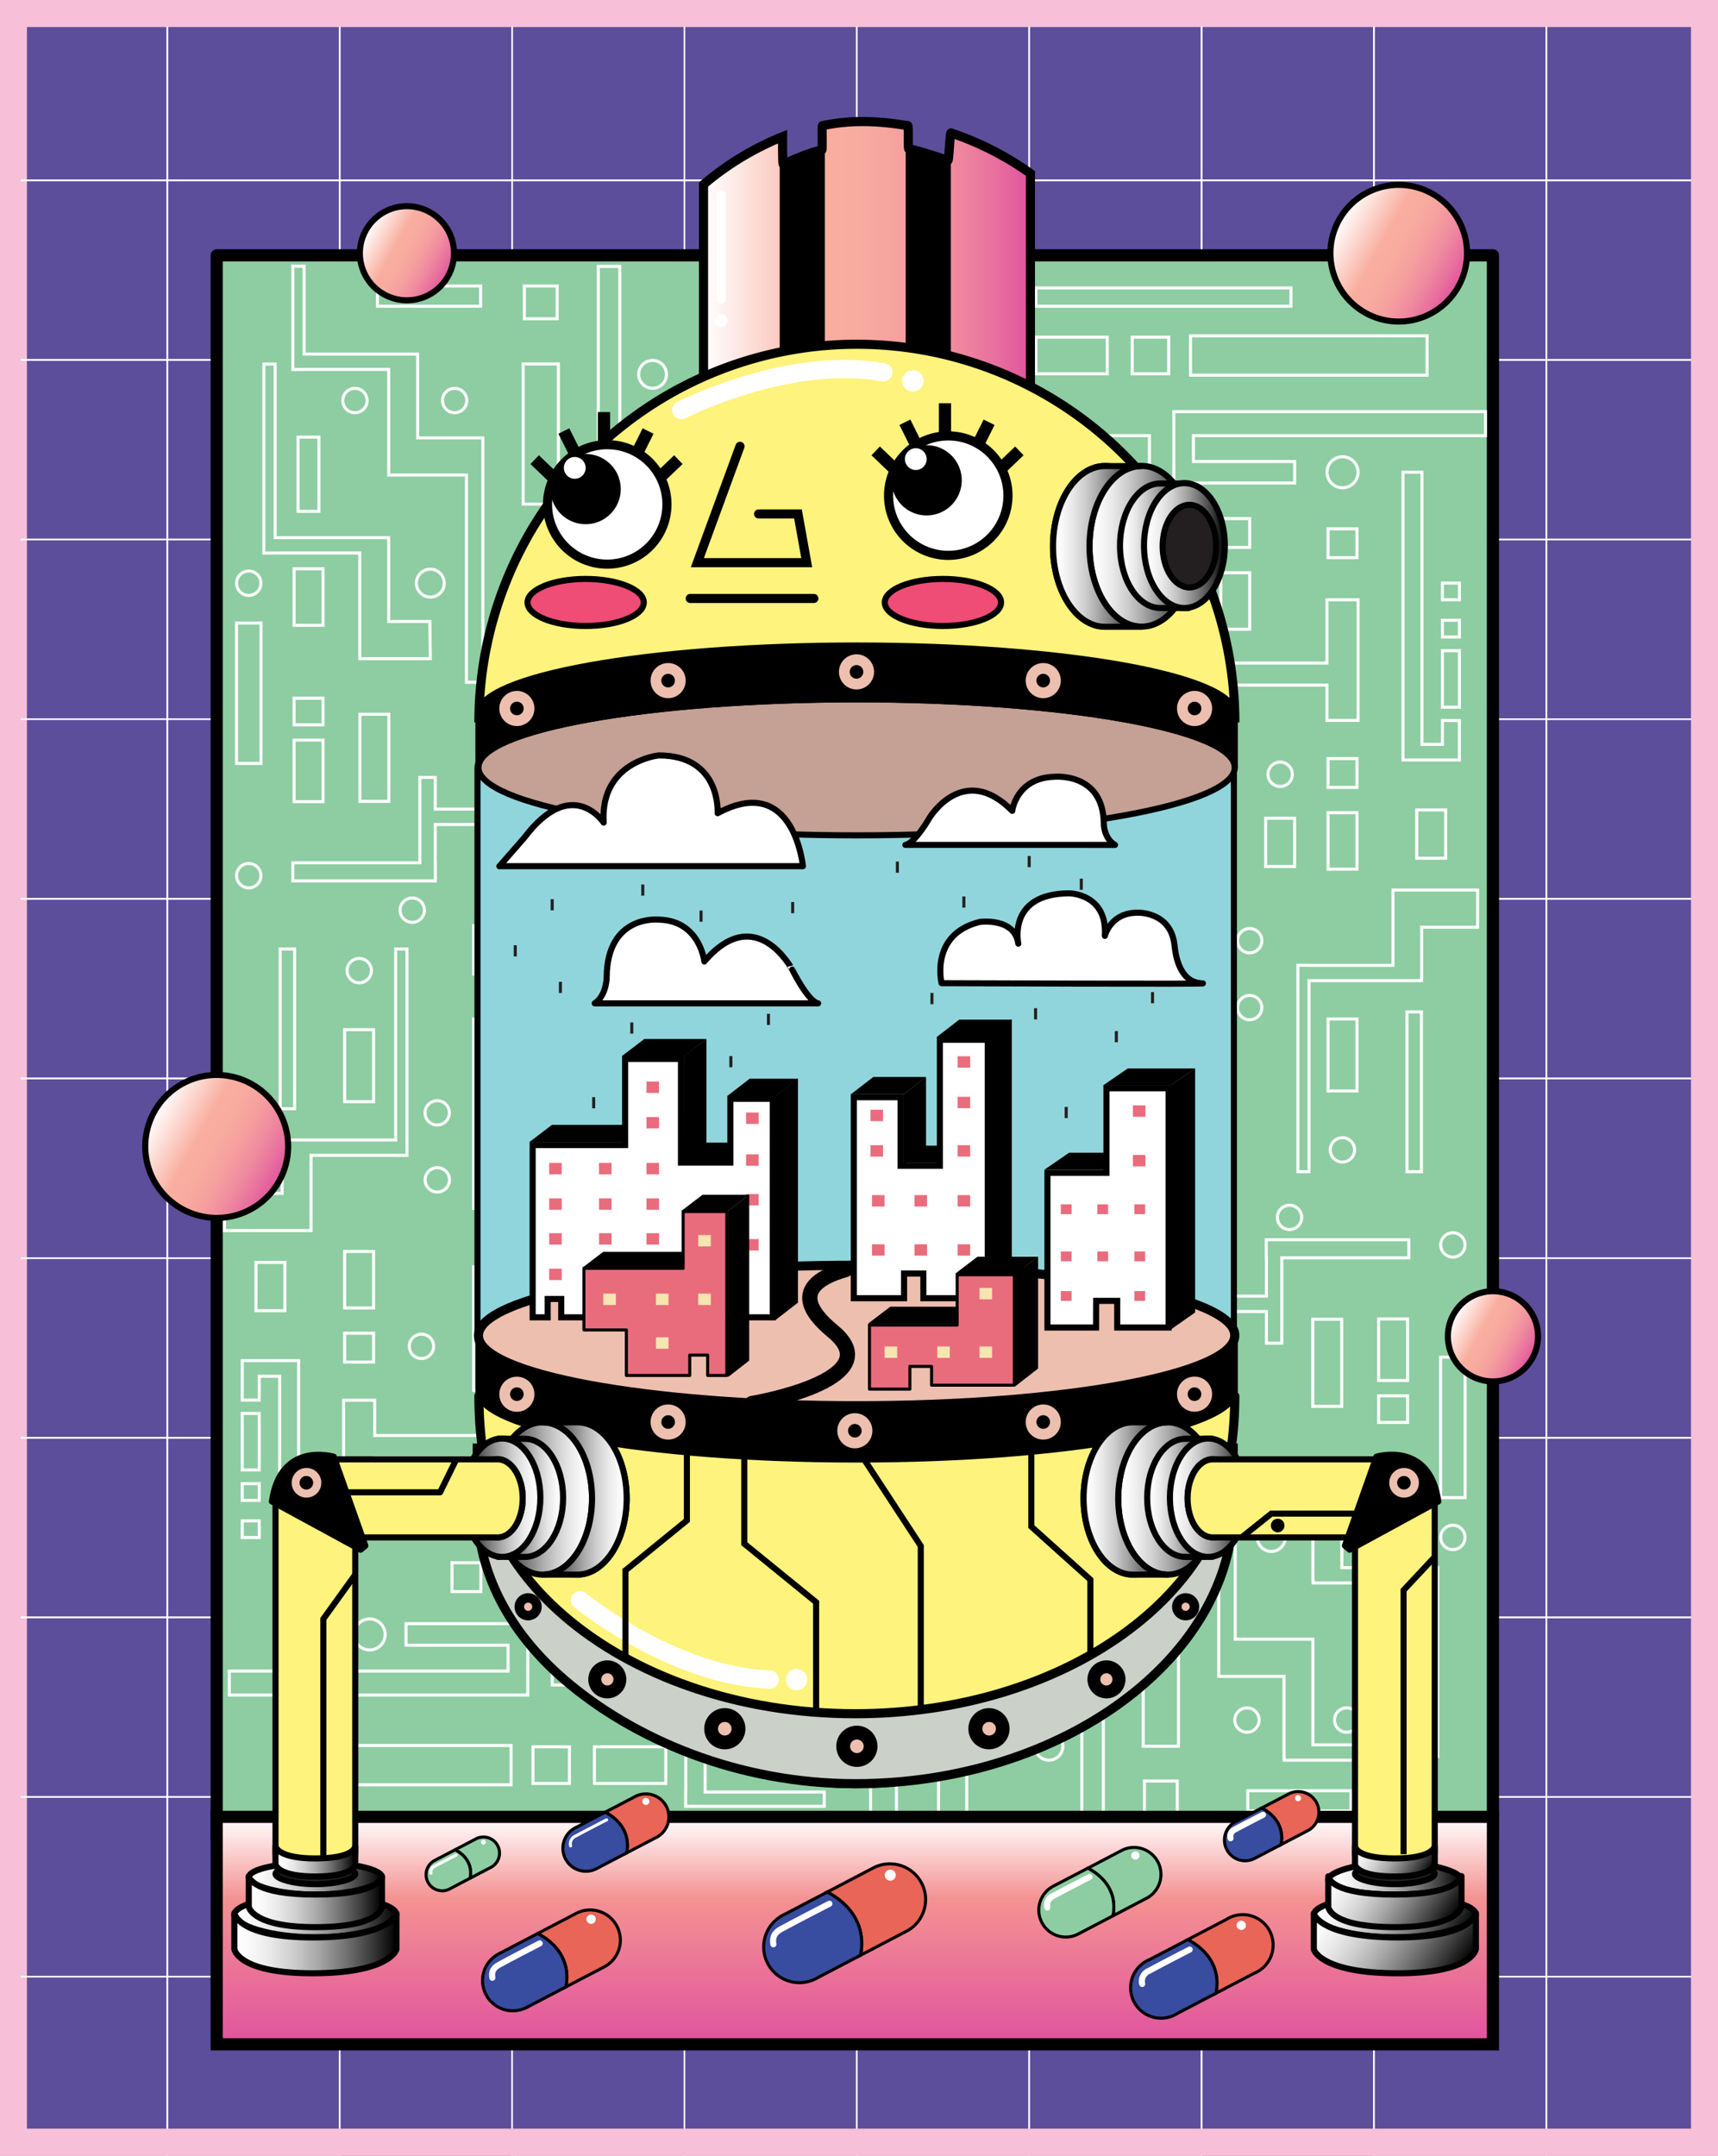 <svg id="Capa_1" data-name="Capa 1" xmlns="http://www.w3.org/2000/svg" xmlns:xlink="http://www.w3.org/1999/xlink" width="199.28mm" height="249.94mm" viewBox="0 0 564.88 708.48">
  <rect x="0" y="0" width="564.88" height="708.48" fill="#333333" stroke="none"/>
  <defs>
    <style>
      .cls-1 {
        fill: #5d4e9b;
      }

      .cls-2 {
        fill: #f7bfd8;
      }

      .cls-16, .cls-3, .cls-5, .cls-52, .cls-56, .cls-62, .cls-65, .cls-67, .cls-68, .cls-69 {
        fill: none;
      }

      .cls-3, .cls-5, .cls-65, .cls-67, .cls-68, .cls-69 {
        stroke: #fff;
      }

      .cls-11, .cls-12, .cls-14, .cls-15, .cls-16, .cls-23, .cls-24, .cls-25, .cls-3, .cls-5, .cls-50, .cls-52, .cls-55, .cls-56, .cls-57, .cls-58, .cls-59, .cls-6, .cls-60, .cls-63, .cls-64, .cls-65, .cls-67, .cls-68, .cls-69, .cls-7, .cls-8 {
        stroke-miterlimit: 10;
      }

      .cls-3 {
        stroke-width: 0.5px;
      }

      .cls-4, .cls-66 {
        fill: #8dcda1;
      }

      .cls-10, .cls-11, .cls-12, .cls-14, .cls-15, .cls-16, .cls-17, .cls-18, .cls-19, .cls-20, .cls-21, .cls-22, .cls-23, .cls-24, .cls-25, .cls-26, .cls-27, .cls-28, .cls-29, .cls-30, .cls-31, .cls-32, .cls-33, .cls-34, .cls-35, .cls-36, .cls-37, .cls-38, .cls-39, .cls-4, .cls-40, .cls-41, .cls-42, .cls-43, .cls-44, .cls-45, .cls-46, .cls-47, .cls-48, .cls-49, .cls-50, .cls-53, .cls-55, .cls-56, .cls-57, .cls-58, .cls-59, .cls-6, .cls-60, .cls-62, .cls-63, .cls-64, .cls-66, .cls-7, .cls-8, .cls-9 {
        stroke: #000;
      }

      .cls-10, .cls-17, .cls-18, .cls-19, .cls-20, .cls-21, .cls-22, .cls-26, .cls-27, .cls-28, .cls-29, .cls-30, .cls-31, .cls-32, .cls-33, .cls-34, .cls-35, .cls-36, .cls-37, .cls-38, .cls-39, .cls-4, .cls-40, .cls-41, .cls-42, .cls-43, .cls-44, .cls-45, .cls-46, .cls-47, .cls-48, .cls-49, .cls-53, .cls-62, .cls-66, .cls-9 {
        stroke-linejoin: round;
      }

      .cls-14, .cls-4, .cls-6 {
        stroke-width: 4px;
      }

      .cls-6 {
        fill: url(#linear-gradient);
      }

      .cls-7 {
        fill: #91d5dc;
      }

      .cls-15, .cls-17, .cls-18, .cls-19, .cls-20, .cls-21, .cls-22, .cls-23, .cls-24, .cls-26, .cls-27, .cls-28, .cls-29, .cls-30, .cls-31, .cls-32, .cls-33, .cls-34, .cls-35, .cls-36, .cls-37, .cls-38, .cls-39, .cls-40, .cls-41, .cls-42, .cls-43, .cls-44, .cls-45, .cls-46, .cls-47, .cls-48, .cls-49, .cls-50, .cls-56, .cls-57, .cls-58, .cls-59, .cls-60, .cls-62, .cls-65, .cls-7 {
        stroke-width: 2px;
      }

      .cls-10, .cls-11, .cls-12, .cls-16, .cls-25, .cls-69, .cls-8, .cls-9 {
        stroke-width: 3px;
      }

      .cls-8 {
        fill: url(#linear-gradient-2);
      }

      .cls-10, .cls-36, .cls-9 {
        fill: #fef37c;
      }

      .cls-10, .cls-11, .cls-15, .cls-16, .cls-55, .cls-65, .cls-67, .cls-68, .cls-69 {
        stroke-linecap: round;
      }

      .cls-11 {
        fill: #cbd0c8;
      }

      .cls-12, .cls-13, .cls-14, .cls-26, .cls-50 {
        fill: #fff;
      }

      .cls-15 {
        fill: #ef4c76;
      }

      .cls-17 {
        fill: url(#linear-gradient-3);
      }

      .cls-18 {
        fill: url(#linear-gradient-4);
      }

      .cls-19 {
        fill: url(#linear-gradient-5);
      }

      .cls-20 {
        fill: url(#linear-gradient-6);
      }

      .cls-21 {
        fill: url(#linear-gradient-7);
      }

      .cls-22 {
        fill: #231f20;
      }

      .cls-23 {
        fill: #c5a094;
      }

      .cls-25, .cls-55, .cls-61 {
        fill: #edbfaf;
      }

      .cls-27 {
        fill: url(#linear-gradient-8);
      }

      .cls-28 {
        fill: url(#linear-gradient-9);
      }

      .cls-29 {
        fill: url(#linear-gradient-10);
      }

      .cls-30 {
        fill: url(#linear-gradient-11);
      }

      .cls-31 {
        fill: url(#linear-gradient-12);
      }

      .cls-32 {
        fill: url(#linear-gradient-13);
      }

      .cls-33 {
        fill: url(#linear-gradient-14);
      }

      .cls-34 {
        fill: url(#linear-gradient-15);
      }

      .cls-35 {
        fill: url(#linear-gradient-16);
      }

      .cls-38 {
        fill: url(#linear-gradient-17);
      }

      .cls-39 {
        fill: url(#linear-gradient-18);
      }

      .cls-40 {
        fill: url(#linear-gradient-19);
      }

      .cls-41 {
        fill: url(#linear-gradient-20);
      }

      .cls-42 {
        fill: url(#linear-gradient-21);
      }

      .cls-43 {
        fill: url(#linear-gradient-22);
      }

      .cls-44 {
        fill: url(#linear-gradient-23);
      }

      .cls-45 {
        fill: url(#linear-gradient-24);
      }

      .cls-46 {
        fill: url(#linear-gradient-25);
      }

      .cls-47 {
        fill: url(#linear-gradient-26);
      }

      .cls-48 {
        fill: url(#linear-gradient-27);
      }

      .cls-49 {
        fill: url(#linear-gradient-28);
      }

      .cls-51, .cls-53 {
        fill: #e96c7d;
      }

      .cls-52 {
        stroke: #231f20;
      }

      .cls-54 {
        fill: #f6e5b0;
      }

      .cls-55 {
        stroke-width: 5px;
      }

      .cls-57 {
        fill: url(#linear-gradient-29);
      }

      .cls-58 {
        fill: url(#linear-gradient-30);
      }

      .cls-59 {
        fill: url(#linear-gradient-31);
      }

      .cls-60 {
        fill: url(#linear-gradient-32);
      }

      .cls-63 {
        fill: #e96557;
      }

      .cls-64 {
        fill: #384ca0;
      }

      .cls-68 {
        stroke-width: 6px;
      }
    </style>
    <linearGradient id="linear-gradient" x1="-3010.49" y1="897.93" x2="-3010.49" y2="823.18" gradientTransform="translate(-2729.43 1495.06) rotate(180)" gradientUnits="userSpaceOnUse">
      <stop offset="0" stop-color="#fff"/>
      <stop offset="0.36" stop-color="#f49292"/>
      <stop offset="1" stop-color="#e0539e"/>
    </linearGradient>
    <linearGradient id="linear-gradient-2" x1="231.32" y1="96.32" x2="338.8" y2="96.32" gradientUnits="userSpaceOnUse">
      <stop offset="0" stop-color="#fff"/>
      <stop offset="0.36" stop-color="#f9ae9f"/>
      <stop offset="0.5" stop-color="#f8aa9f"/>
      <stop offset="0.63" stop-color="#f59e9f"/>
      <stop offset="0.76" stop-color="#ef8b9f"/>
      <stop offset="0.89" stop-color="#e8709e"/>
      <stop offset="1" stop-color="#e0539e"/>
    </linearGradient>
    <linearGradient id="linear-gradient-3" x1="346.22" y1="179.54" x2="380.45" y2="179.54" gradientUnits="userSpaceOnUse">
      <stop offset="0" stop-color="#fff"/>
      <stop offset="0.1" stop-color="#f9f9f9"/>
      <stop offset="0.22" stop-color="#e9e9e9"/>
      <stop offset="0.36" stop-color="#cecece"/>
      <stop offset="0.51" stop-color="#a9a9a9"/>
      <stop offset="0.67" stop-color="#787878"/>
      <stop offset="0.84" stop-color="#3e3e3e"/>
      <stop offset="1"/>
    </linearGradient>
    <linearGradient id="linear-gradient-4" x1="358.23" y1="179.54" x2="392.46" y2="179.54" xlink:href="#linear-gradient-3"/>
    <linearGradient id="linear-gradient-5" x1="346.22" y1="179.54" x2="375.35" y2="179.54" xlink:href="#linear-gradient-3"/>
    <linearGradient id="linear-gradient-6" x1="368.26" y1="179.36" x2="390.82" y2="179.36" xlink:href="#linear-gradient-3"/>
    <linearGradient id="linear-gradient-7" x1="376.15" y1="179.31" x2="402.73" y2="179.31" xlink:href="#linear-gradient-3"/>
    <linearGradient id="linear-gradient-8" x1="77.05" y1="629.87" x2="130.35" y2="629.87" xlink:href="#linear-gradient-3"/>
    <linearGradient id="linear-gradient-9" x1="-3124.95" y1="492.46" x2="-3092.49" y2="492.46" gradientTransform="matrix(-1, 0, 0, 1, -2918.9, 0)" xlink:href="#linear-gradient-3"/>
    <linearGradient id="linear-gradient-10" x1="-3113.56" y1="492.46" x2="-3081.1" y2="492.46" gradientTransform="matrix(-1, 0, 0, 1, -2918.9, 0)" xlink:href="#linear-gradient-3"/>
    <linearGradient id="linear-gradient-11" x1="-3124.95" y1="492.46" x2="-3097.33" y2="492.46" gradientTransform="matrix(-1, 0, 0, 1, -2918.9, 0)" xlink:href="#linear-gradient-3"/>
    <linearGradient id="linear-gradient-12" x1="-3104.04" y1="492.28" x2="-3082.65" y2="492.28" gradientTransform="matrix(-1, 0, 0, 1, -2918.9, 0)" xlink:href="#linear-gradient-3"/>
    <linearGradient id="linear-gradient-13" x1="-3096.56" y1="492.23" x2="-3071.36" y2="492.23" gradientTransform="matrix(-1, 0, 0, 1, -2918.9, 0)" xlink:href="#linear-gradient-3"/>
    <linearGradient id="linear-gradient-14" x1="81.8" y1="617.42" x2="125.6" y2="617.42" xlink:href="#linear-gradient-3"/>
    <linearGradient id="linear-gradient-15" x1="81.8" y1="624.83" x2="125.6" y2="624.83" xlink:href="#linear-gradient-3"/>
    <linearGradient id="linear-gradient-16" x1="77.05" y1="638.63" x2="130.35" y2="638.63" xlink:href="#linear-gradient-3"/>
    <linearGradient id="linear-gradient-17" x1="90.58" y1="611.69" x2="116.81" y2="611.69" xlink:href="#linear-gradient-3"/>
    <linearGradient id="linear-gradient-18" x1="97.65" y1="487.07" x2="103.8" y2="487.07" xlink:href="#linear-gradient-3"/>
    <linearGradient id="linear-gradient-19" x1="-2987.3" y1="616.86" x2="-3024.42" y2="641.89" gradientTransform="matrix(-1, 0, 0, 1, -2547.25, 0)" xlink:href="#linear-gradient-3"/>
    <linearGradient id="linear-gradient-20" x1="-15.36" y1="492.46" x2="17.09" y2="492.46" gradientTransform="translate(371.64)" xlink:href="#linear-gradient-3"/>
    <linearGradient id="linear-gradient-21" x1="-3.97" y1="492.46" x2="28.49" y2="492.46" gradientTransform="translate(371.64)" xlink:href="#linear-gradient-3"/>
    <linearGradient id="linear-gradient-22" x1="-15.36" y1="492.46" x2="12.26" y2="492.46" gradientTransform="translate(371.64)" xlink:href="#linear-gradient-3"/>
    <linearGradient id="linear-gradient-23" x1="5.54" y1="492.28" x2="26.93" y2="492.28" gradientTransform="translate(371.64)" xlink:href="#linear-gradient-3"/>
    <linearGradient id="linear-gradient-24" x1="13.02" y1="492.23" x2="38.23" y2="492.23" gradientTransform="translate(371.64)" xlink:href="#linear-gradient-3"/>
    <linearGradient id="linear-gradient-25" x1="263.77" y1="843.47" x2="307.58" y2="843.47" gradientTransform="matrix(1, 0, 0, -1, 172.96, 1460.89)" xlink:href="#linear-gradient-3"/>
    <linearGradient id="linear-gradient-26" x1="-2988.07" y1="610.32" x2="-3023.07" y2="633.92" gradientTransform="matrix(-1, 0, 0, 1, -2547.25, 0)" xlink:href="#linear-gradient-3"/>
    <linearGradient id="linear-gradient-27" x1="-2984.57" y1="620.92" x2="-3026.84" y2="649.43" gradientTransform="matrix(-1, 0, 0, 1, -2547.25, 0)" xlink:href="#linear-gradient-3"/>
    <linearGradient id="linear-gradient-28" x1="-2995.24" y1="603.01" x2="-3016.17" y2="617.13" gradientTransform="matrix(-1, 0, 0, 1, -2547.25, 0)" xlink:href="#linear-gradient-3"/>
    <linearGradient id="linear-gradient-29" x1="440.25" y1="72.33" x2="479.54" y2="94.11" xlink:href="#linear-gradient-2"/>
    <linearGradient id="linear-gradient-30" x1="477.92" y1="432" x2="503.84" y2="446.37" xlink:href="#linear-gradient-2"/>
    <linearGradient id="linear-gradient-31" x1="50.71" y1="365.38" x2="91.8" y2="388.16" xlink:href="#linear-gradient-2"/>
    <linearGradient id="linear-gradient-32" x1="120.28" y1="75.72" x2="147.34" y2="90.72" xlink:href="#linear-gradient-2"/>
  </defs>
  <g>
    <rect class="cls-1" x="4.43" y="4.44" width="558.07" height="699.77"/>
    <path class="cls-2" d="M566.93,708.66H0V0H566.93ZM8.86,699.77H558.07V8.89H8.86Z"/>
  </g>
  <g>
    <g>
      <g>
        <rect class="cls-3" x="225.04" y="0.23" width="56.68" height="59.03"/>
        <rect class="cls-3" x="168.37" y="0.23" width="56.68" height="59.03"/>
        <rect class="cls-3" x="111.69" y="0.23" width="56.68" height="59.03"/>
        <rect class="cls-3" x="55.01" y="0.23" width="56.68" height="59.03"/>
        <rect class="cls-3" x="-1.67" y="0.23" width="56.68" height="59.03"/>
      </g>
      <g>
        <rect class="cls-3" x="225.04" y="59.27" width="56.68" height="59.03"/>
        <rect class="cls-3" x="168.37" y="59.26" width="56.68" height="59.03"/>
        <rect class="cls-3" x="111.69" y="59.26" width="56.68" height="59.03"/>
        <rect class="cls-3" x="55.01" y="59.26" width="56.68" height="59.03"/>
        <rect class="cls-3" x="-1.67" y="59.26" width="56.68" height="59.03"/>
      </g>
      <g>
        <rect class="cls-3" x="225.04" y="118.29" width="56.68" height="59.03"/>
        <rect class="cls-3" x="168.37" y="118.29" width="56.68" height="59.03"/>
        <rect class="cls-3" x="111.69" y="118.29" width="56.68" height="59.03"/>
        <rect class="cls-3" x="55.01" y="118.29" width="56.68" height="59.03"/>
        <rect class="cls-3" x="-1.67" y="118.29" width="56.68" height="59.03"/>
      </g>
      <g>
        <rect class="cls-3" x="225.04" y="177.33" width="56.68" height="59.03"/>
        <rect class="cls-3" x="168.37" y="177.33" width="56.68" height="59.03"/>
        <rect class="cls-3" x="111.69" y="177.33" width="56.68" height="59.03"/>
        <rect class="cls-3" x="55.01" y="177.32" width="56.68" height="59.03"/>
        <rect class="cls-3" x="-1.67" y="177.32" width="56.68" height="59.03"/>
      </g>
      <g>
        <rect class="cls-3" x="225.04" y="236.36" width="56.68" height="59.03"/>
        <rect class="cls-3" x="168.37" y="236.36" width="56.68" height="59.03"/>
        <rect class="cls-3" x="111.66" y="236.36" width="56.68" height="59.2"/>
        <rect class="cls-3" x="55.01" y="236.36" width="56.68" height="59.03"/>
        <rect class="cls-3" x="-1.67" y="236.36" width="56.68" height="59.03"/>
      </g>
      <g>
        <rect class="cls-3" x="225.04" y="295.39" width="56.68" height="59.03"/>
        <rect class="cls-3" x="168.37" y="295.39" width="56.68" height="59.03"/>
        <rect class="cls-3" x="111.66" y="295.39" width="56.68" height="59.2"/>
        <rect class="cls-3" x="55.01" y="295.39" width="56.68" height="59.03"/>
        <rect class="cls-3" x="-1.67" y="295.39" width="56.68" height="59.03"/>
      </g>
    </g>
    <g>
      <g>
        <rect class="cls-3" x="225.04" y="354.47" width="56.68" height="59.03"/>
        <rect class="cls-3" x="168.37" y="354.47" width="56.68" height="59.03"/>
        <rect class="cls-3" x="111.69" y="354.47" width="56.68" height="59.03"/>
        <rect class="cls-3" x="55.01" y="354.47" width="56.68" height="59.03"/>
        <rect class="cls-3" x="-1.67" y="354.47" width="56.68" height="59.03"/>
      </g>
      <g>
        <rect class="cls-3" x="225.04" y="413.5" width="56.68" height="59.03"/>
        <rect class="cls-3" x="168.37" y="413.5" width="56.68" height="59.03"/>
        <rect class="cls-3" x="111.69" y="413.5" width="56.68" height="59.03"/>
        <rect class="cls-3" x="55.01" y="413.5" width="56.68" height="59.03"/>
        <rect class="cls-3" x="-1.67" y="413.5" width="56.68" height="59.03"/>
      </g>
      <g>
        <rect class="cls-3" x="225.04" y="472.53" width="56.68" height="59.03"/>
        <rect class="cls-3" x="168.37" y="472.53" width="56.68" height="59.03"/>
        <rect class="cls-3" x="111.69" y="472.53" width="56.68" height="59.03"/>
        <rect class="cls-3" x="55.01" y="472.53" width="56.68" height="59.03"/>
        <rect class="cls-3" x="-1.67" y="472.53" width="56.68" height="59.03"/>
      </g>
      <g>
        <rect class="cls-3" x="225.04" y="531.57" width="56.68" height="59.03"/>
        <rect class="cls-3" x="168.37" y="531.56" width="56.68" height="59.03"/>
        <rect class="cls-3" x="111.69" y="531.56" width="56.68" height="59.03"/>
        <rect class="cls-3" x="55.01" y="531.56" width="56.68" height="59.03"/>
        <rect class="cls-3" x="-1.67" y="531.56" width="56.68" height="59.03"/>
      </g>
      <g>
        <rect class="cls-3" x="225.04" y="590.6" width="56.68" height="59.03"/>
        <rect class="cls-3" x="168.37" y="590.6" width="56.68" height="59.03"/>
        <rect class="cls-3" x="111.66" y="590.59" width="56.68" height="59.2"/>
        <rect class="cls-3" x="55.01" y="590.59" width="56.68" height="59.03"/>
        <rect class="cls-3" x="-1.67" y="590.59" width="56.68" height="59.03"/>
      </g>
      <g>
        <rect class="cls-3" x="225.04" y="649.63" width="56.68" height="59.03"/>
        <rect class="cls-3" x="168.37" y="649.63" width="56.68" height="59.03"/>
        <rect class="cls-3" x="111.66" y="649.63" width="56.68" height="59.2"/>
        <rect class="cls-3" x="55.01" y="649.63" width="56.68" height="59.03"/>
        <rect class="cls-3" x="-1.67" y="649.63" width="56.68" height="59.03"/>
      </g>
    </g>
    <g>
      <g>
        <rect class="cls-3" x="508.43" y="0.23" width="56.68" height="59.03"/>
        <rect class="cls-3" x="451.75" y="0.23" width="56.68" height="59.03"/>
        <rect class="cls-3" x="395.07" y="0.23" width="56.68" height="59.03"/>
        <rect class="cls-3" x="338.4" y="0.23" width="56.68" height="59.03"/>
        <rect class="cls-3" x="281.72" y="0.23" width="56.68" height="59.03"/>
      </g>
      <g>
        <rect class="cls-3" x="508.43" y="59.27" width="56.68" height="59.03"/>
        <rect class="cls-3" x="451.75" y="59.26" width="56.68" height="59.03"/>
        <rect class="cls-3" x="395.07" y="59.26" width="56.68" height="59.03"/>
        <rect class="cls-3" x="338.4" y="59.26" width="56.68" height="59.03"/>
        <rect class="cls-3" x="281.72" y="59.26" width="56.68" height="59.03"/>
      </g>
      <g>
        <rect class="cls-3" x="508.43" y="118.29" width="56.68" height="59.03"/>
        <rect class="cls-3" x="451.75" y="118.29" width="56.68" height="59.03"/>
        <rect class="cls-3" x="395.07" y="118.29" width="56.68" height="59.03"/>
        <rect class="cls-3" x="338.4" y="118.29" width="56.68" height="59.03"/>
        <rect class="cls-3" x="281.72" y="118.29" width="56.68" height="59.03"/>
      </g>
      <g>
        <rect class="cls-3" x="508.43" y="177.33" width="56.68" height="59.03"/>
        <rect class="cls-3" x="451.75" y="177.33" width="56.68" height="59.03"/>
        <rect class="cls-3" x="395.07" y="177.33" width="56.68" height="59.03"/>
        <rect class="cls-3" x="338.4" y="177.32" width="56.68" height="59.03"/>
        <rect class="cls-3" x="281.72" y="177.32" width="56.68" height="59.03"/>
      </g>
      <g>
        <rect class="cls-3" x="508.43" y="236.36" width="56.68" height="59.03"/>
        <rect class="cls-3" x="451.75" y="236.36" width="56.68" height="59.03"/>
        <rect class="cls-3" x="395.05" y="236.36" width="56.68" height="59.2"/>
        <rect class="cls-3" x="338.4" y="236.36" width="56.68" height="59.03"/>
        <rect class="cls-3" x="281.72" y="236.36" width="56.68" height="59.03"/>
      </g>
      <g>
        <rect class="cls-3" x="508.43" y="295.39" width="56.68" height="59.03"/>
        <rect class="cls-3" x="451.75" y="295.39" width="56.68" height="59.03"/>
        <rect class="cls-3" x="395.05" y="295.39" width="56.68" height="59.2"/>
        <rect class="cls-3" x="338.4" y="295.39" width="56.68" height="59.03"/>
        <rect class="cls-3" x="281.72" y="295.39" width="56.68" height="59.03"/>
      </g>
    </g>
    <g>
      <g>
        <rect class="cls-3" x="508.43" y="354.47" width="56.68" height="59.03"/>
        <rect class="cls-3" x="451.75" y="354.47" width="56.68" height="59.03"/>
        <rect class="cls-3" x="395.07" y="354.47" width="56.68" height="59.03"/>
        <rect class="cls-3" x="338.4" y="354.47" width="56.68" height="59.03"/>
        <rect class="cls-3" x="281.72" y="354.47" width="56.68" height="59.03"/>
      </g>
      <g>
        <rect class="cls-3" x="508.43" y="413.5" width="56.68" height="59.03"/>
        <rect class="cls-3" x="451.75" y="413.5" width="56.68" height="59.03"/>
        <rect class="cls-3" x="395.07" y="413.5" width="56.68" height="59.03"/>
        <rect class="cls-3" x="338.4" y="413.5" width="56.68" height="59.03"/>
        <rect class="cls-3" x="281.72" y="413.5" width="56.68" height="59.03"/>
      </g>
      <g>
        <rect class="cls-3" x="508.43" y="472.53" width="56.68" height="59.03"/>
        <rect class="cls-3" x="451.75" y="472.53" width="56.68" height="59.03"/>
        <rect class="cls-3" x="395.07" y="472.53" width="56.68" height="59.03"/>
        <rect class="cls-3" x="338.4" y="472.53" width="56.68" height="59.03"/>
        <rect class="cls-3" x="281.72" y="472.53" width="56.68" height="59.03"/>
      </g>
      <g>
        <rect class="cls-3" x="508.43" y="531.57" width="56.68" height="59.03"/>
        <rect class="cls-3" x="451.75" y="531.56" width="56.68" height="59.03"/>
        <rect class="cls-3" x="395.07" y="531.56" width="56.68" height="59.03"/>
        <rect class="cls-3" x="338.4" y="531.56" width="56.68" height="59.03"/>
        <rect class="cls-3" x="281.72" y="531.56" width="56.68" height="59.03"/>
      </g>
      <g>
        <rect class="cls-3" x="508.43" y="590.6" width="56.68" height="59.03"/>
        <rect class="cls-3" x="451.75" y="590.6" width="56.68" height="59.03"/>
        <rect class="cls-3" x="395.05" y="590.59" width="56.68" height="59.2"/>
        <rect class="cls-3" x="338.4" y="590.59" width="56.68" height="59.03"/>
        <rect class="cls-3" x="281.72" y="590.59" width="56.68" height="59.03"/>
      </g>
      <g>
        <rect class="cls-3" x="508.43" y="649.63" width="56.68" height="59.03"/>
        <rect class="cls-3" x="451.75" y="649.63" width="56.68" height="59.03"/>
        <rect class="cls-3" x="395.05" y="649.63" width="56.68" height="59.2"/>
        <rect class="cls-3" x="338.4" y="649.63" width="56.68" height="59.03"/>
        <rect class="cls-3" x="281.72" y="649.63" width="56.68" height="59.03"/>
      </g>
    </g>
  </g>
  <rect class="cls-4" x="71.25" y="83.92" width="419.63" height="520.13"/>
  <g>
    <rect class="cls-5" x="453.29" y="433.48" width="9.52" height="20.23"/>
    <rect class="cls-5" x="473.68" y="446.05" width="8.06" height="46.15"/>
    <rect class="cls-5" x="431.64" y="433.58" width="9.51" height="28.63"/>
    <rect class="cls-5" x="453.29" y="491.46" width="9.52" height="18.57"/>
    <rect class="cls-5" x="453.29" y="458.74" width="9.52" height="8.75"/>
    <polygon class="cls-5" points="469.02 515.21 441.2 515.21 441.2 480.48 431.69 480.48 418 480.48 418.16 492.7 431.69 492.7 431.69 519.68 431.75 519.68 431.75 520.25 469.02 520.25 469.02 577.31 472.73 577.31 472.73 520.25 472.73 515.21 472.73 515.19 469.02 515.19 469.02 515.21"/>
    <polygon class="cls-5" points="459.51 573.46 431.69 573.46 431.69 538.73 422.17 538.73 406.13 538.73 406.13 470.63 400.73 470.63 400.73 538.73 400.73 545.91 400.73 550.95 422.17 550.95 422.17 577.93 422.24 577.93 422.24 578.49 459.51 578.49 459.51 607.39 463.22 607.39 463.22 578.49 463.22 573.46 463.22 573.44 459.51 573.44 459.51 573.46"/>
    <polygon class="cls-5" points="479.85 244.64 479.85 236.8 474.27 236.8 474.27 244.64 467.54 244.64 467.54 155.21 461.31 155.21 461.31 244.64 461.31 249.78 467.54 249.78 474.27 249.78 479.85 249.78 479.85 244.64"/>
    <rect class="cls-5" x="436.66" y="249.31" width="9.51" height="9.48"/>
    <rect class="cls-5" x="436.66" y="173.8" width="9.51" height="9.48"/>
    <rect class="cls-5" x="436.66" y="267.09" width="9.51" height="18.57"/>
    <rect class="cls-5" x="401.38" y="170.44" width="9.52" height="9.48"/>
    <rect class="cls-5" x="401.38" y="188.23" width="9.52" height="18.56"/>
    <rect class="cls-5" x="436.66" y="334.89" width="9.51" height="23.66"/>
    <rect class="cls-5" x="386.48" y="372.27" width="9.51" height="15.87"/>
    <rect class="cls-5" x="465.82" y="266.19" width="9.51" height="15.87"/>
    <rect class="cls-5" x="462.61" y="332.57" width="4.76" height="52.52"/>
    <rect class="cls-5" x="474.27" y="213.85" width="5.59" height="18.57"/>
    <rect class="cls-5" x="474.27" y="203.85" width="5.59" height="5.49"/>
    <rect class="cls-5" x="474.27" y="191.63" width="5.59" height="5.48"/>
    <polygon class="cls-5" points="467.45 292.51 458.01 292.51 458.01 317.26 430.41 317.26 430.41 317.24 426.74 317.24 426.74 317.26 426.74 322.3 426.74 385.08 430.41 385.08 430.41 322.3 467.38 322.3 467.38 321.73 467.45 321.73 467.45 304.73 485.83 304.73 485.83 292.51 467.45 292.51"/>
    <polygon class="cls-5" points="488.43 135.29 392.4 135.29 385.95 135.29 385.95 143.18 385.95 151.68 385.95 158.74 392.4 158.74 425.69 158.74 425.69 151.68 392.4 151.68 392.4 143.18 488.43 143.18 488.43 135.29"/>
    <rect class="cls-5" x="372.27" y="110.82" width="11.99" height="12.03"/>
    <rect class="cls-5" x="340.59" y="110.82" width="23.47" height="12.03"/>
    <rect class="cls-5" x="340.59" y="94.63" width="83.87" height="6.01"/>
    <polygon class="cls-5" points="275.26 135.29 327.66 135.29 327.66 155.13 328.38 155.13 328.38 155.21 362.49 155.21 362.49 178.54 341.99 178.54 341.99 163.53 332.91 163.53 332.91 198.56 332.91 201 341.99 201 371.02 201 371.02 217.92 371.02 225.17 379.27 225.17 436.31 225.17 436.31 236.76 446.53 236.76 446.53 197.12 436.31 197.12 436.31 217.92 379.27 217.92 379.27 201 379.27 198.56 371.02 198.56 341.99 198.56 341.99 183.18 362.49 183.18 364.06 183.18 377.93 183.18 377.93 155.21 377.93 143.18 334.03 143.18 334.03 108 334.06 108 334.06 103.31 334.03 103.31 327.66 103.31 271.76 103.31 271.76 108 327.66 108 327.66 129.79 275.26 129.79 275.26 135.29"/>
    <rect class="cls-5" x="391.44" y="110.37" width="77.79" height="12.93"/>
    <polygon class="cls-5" points="291.35 195.69 285.24 195.69 285.24 268.43 291.35 274.12 291.35 195.69"/>
    <polygon class="cls-5" points="327.81 490.69 336.08 490.69 336.08 449.44 336.08 441.45 327.81 441.45 317.86 441.45 308.61 441.45 308.61 449.44 308.61 603.85 317.86 603.85 317.86 449.44 327.81 449.44 327.81 490.69"/>
    <polygon class="cls-5" points="329.94 311.77 339.26 311.77 386.72 311.77 386.72 362.07 396.24 362.07 396.24 311.77 396.24 308.33 396.24 299.81 339.26 299.81 339.26 273.38 339.19 273.38 339.19 272.83 323.17 272.83 323.17 198.99 314.68 198.99 314.68 272.83 302.69 272.83 302.69 229.54 299.06 229.54 299.06 272.83 299.06 277.76 299.06 277.79 302.69 277.79 302.69 277.76 329.94 277.76 329.94 311.77"/>
    <rect class="cls-5" x="286.25" y="533.95" width="8.5" height="75.47"/>
    <rect class="cls-5" x="454.62" y="528.9" width="6.87" height="24.39"/>
    <polygon class="cls-5" points="416.4 431.04 416.4 441.45 421.45 441.45 421.45 413.4 463.22 413.4 463.22 407.44 421.45 407.44 416.4 407.44 416.35 407.44 416.35 413.4 416.4 413.4 416.4 425.98 391.48 425.98 391.48 413.43 387.27 413.43 387.27 463.6 367.71 463.6 367.71 417.31 362.77 417.31 362.77 463.6 344.97 463.6 344.97 464.25 344.9 464.25 344.9 500.67 319.79 500.67 319.79 508.73 344.9 508.73 355.69 508.73 355.69 469.32 387.27 469.32 387.27 469.34 391.48 469.34 391.48 469.32 391.48 463.6 391.48 431.04 416.4 431.04"/>
    <path class="cls-5" d="M436.32,155.21a5.1,5.1,0,1,0,5.1-5.1A5.1,5.1,0,0,0,436.32,155.21Z"/>
    <path class="cls-5" d="M458.32,103.46a5.1,5.1,0,1,0-5.09-5.1A5.1,5.1,0,0,0,458.32,103.46Z"/>
    <path class="cls-5" d="M304.71,147a5.1,5.1,0,1,0,5.1-5.1A5.1,5.1,0,0,0,304.71,147Z"/>
    <path class="cls-5" d="M288.29,152.12a5.1,5.1,0,1,0-5.09-5.1A5.1,5.1,0,0,0,288.29,152.12Z"/>
    <path class="cls-5" d="M420,400.11a4,4,0,1,0,4-4A4,4,0,0,0,420,400.11Z"/>
    <path class="cls-5" d="M437.39,377.92a4,4,0,1,0,4-4A4,4,0,0,0,437.39,377.92Z"/>
    <path class="cls-5" d="M359.43,221.87a4,4,0,1,0-3.95,3.94A4,4,0,0,0,359.43,221.87Z"/>
    <path class="cls-5" d="M366.68,260.29a3.95,3.95,0,1,0,3.95,3.95A3.95,3.95,0,0,0,366.68,260.29Z"/>
    <path class="cls-5" d="M342.71,221.87a4,4,0,1,0-3.95,3.94A4,4,0,0,0,342.71,221.87Z"/>
    <path class="cls-5" d="M288.29,178.54a3.95,3.95,0,1,0-3.94-3.95A4,4,0,0,0,288.29,178.54Z"/>
    <path class="cls-5" d="M420.92,250.48a4,4,0,1,0,4,4A4,4,0,0,0,420.92,250.48Z"/>
    <path class="cls-5" d="M410.89,305.16a4,4,0,1,0,4,4A4,4,0,0,0,410.89,305.16Z"/>
    <path class="cls-5" d="M410.89,327.15a4,4,0,1,0,4,4A4,4,0,0,0,410.89,327.15Z"/>
    <path class="cls-5" d="M477.71,405.16a4,4,0,1,0,4,4A4,4,0,0,0,477.71,405.16Z"/>
    <path class="cls-5" d="M446.79,565.31a4,4,0,1,0-4,4A4,4,0,0,0,446.79,565.31Z"/>
    <path class="cls-5" d="M414,565.31a4,4,0,1,0-4,4A4,4,0,0,0,414,565.31Z"/>
    <path class="cls-5" d="M477.71,501.28a4,4,0,1,0,4,4A4,4,0,0,0,477.71,501.28Z"/>
    <path class="cls-5" d="M293.39,118a5.1,5.1,0,1,0-5.1,5.09A5.1,5.1,0,0,0,293.39,118Z"/>
    <polygon class="cls-5" points="348.07 531.54 341.73 531.54 341.73 536.1 341.73 559.65 348.07 559.65 348.07 536.1 355.69 536.1 355.69 604.05 362.77 604.05 362.77 536.1 362.77 531.54 355.69 531.54 348.07 531.54"/>
    <rect class="cls-5" x="376.29" y="508.36" width="10.8" height="10.76"/>
    <rect class="cls-5" x="376.29" y="585.34" width="10.8" height="10.76"/>
    <rect class="cls-5" x="376.29" y="479.92" width="10.8" height="21.07"/>
    <rect class="cls-5" x="375.89" y="527.86" width="11.6" height="46.06"/>
    <path class="cls-5" d="M344.9,569.35a4.57,4.57,0,1,0,4.57,4.57A4.57,4.57,0,0,0,344.9,569.35Z"/>
    <path class="cls-5" d="M347.67,438.43a4.58,4.58,0,1,0,4.58-4.57A4.58,4.58,0,0,0,347.67,438.43Z"/>
    <path class="cls-5" d="M290.5,503.52a4.58,4.58,0,1,0,4.58,4.58A4.58,4.58,0,0,0,290.5,503.52Z"/>
    <path class="cls-5" d="M290.5,478.5a4.58,4.58,0,1,0,4.58,4.57A4.58,4.58,0,0,0,290.5,478.5Z"/>
    <path class="cls-5" d="M413.43,505.31a4.58,4.58,0,1,0,4.57-4.58A4.58,4.58,0,0,0,413.43,505.31Z"/>
    <polygon class="cls-5" points="403.75 280.6 403.75 276.38 403.75 239.98 403.43 239.98 399 239.98 329.94 239.98 329.94 244.64 399 244.64 399 276.38 369.81 276.38 369.81 280.6 399 280.6 403.75 280.6"/>
    <rect class="cls-5" x="96.69" y="243.25" width="9.52" height="20.23"/>
    <rect class="cls-5" x="77.76" y="204.76" width="8.06" height="46.15"/>
    <rect class="cls-5" x="118.35" y="234.74" width="9.51" height="28.63"/>
    <rect class="cls-5" x="96.69" y="186.94" width="9.52" height="18.57"/>
    <rect class="cls-5" x="96.69" y="229.47" width="9.52" height="8.75"/>
    <polygon class="cls-5" points="90.47 181.75 118.3 181.75 118.3 216.48 127.81 216.48 141.49 216.48 141.33 204.26 127.81 204.26 127.81 177.28 127.74 177.28 127.74 176.71 90.47 176.71 90.47 119.65 86.76 119.65 86.76 176.71 86.76 181.75 86.76 181.77 90.47 181.77 90.47 181.75"/>
    <polygon class="cls-5" points="99.98 121.41 127.81 121.41 127.81 156.13 137.33 156.13 153.37 156.13 153.37 224.23 158.76 224.23 158.76 156.13 158.76 148.95 158.76 143.92 137.33 143.92 137.33 116.93 137.26 116.93 137.26 116.37 99.98 116.37 99.98 87.47 96.28 87.47 96.28 116.37 96.28 121.41 96.28 121.43 99.98 121.43 99.98 121.41"/>
    <polygon class="cls-5" points="98.19 541.75 98.19 452.32 98.19 447.18 91.95 447.18 85.23 447.18 79.64 447.18 79.64 452.32 79.64 460.15 85.23 460.15 85.23 452.32 91.95 452.32 91.95 541.75 98.19 541.75"/>
    <rect class="cls-5" x="113.32" y="438.17" width="9.51" height="9.48"/>
    <rect class="cls-5" x="113.32" y="411.3" width="9.51" height="18.57"/>
    <rect class="cls-5" x="148.61" y="513.6" width="9.51" height="9.49"/>
    <rect class="cls-5" x="148.61" y="486.74" width="9.51" height="18.57"/>
    <rect class="cls-5" x="113.32" y="338.41" width="9.51" height="23.66"/>
    <rect class="cls-5" x="155.74" y="304.24" width="9.51" height="15.87"/>
    <rect class="cls-5" x="416.16" y="268.91" width="9.51" height="15.87"/>
    <rect class="cls-5" x="84.16" y="414.9" width="9.52" height="15.87"/>
    <rect class="cls-5" x="92.12" y="311.88" width="4.76" height="52.52"/>
    <rect class="cls-5" x="79.64" y="464.54" width="5.59" height="18.56"/>
    <rect class="cls-5" x="79.64" y="487.62" width="5.59" height="5.49"/>
    <rect class="cls-5" x="79.64" y="499.84" width="5.59" height="5.48"/>
    <polygon class="cls-5" points="102.27 404.44 102.27 379.7 130.1 379.7 130.1 379.72 133.81 379.72 133.81 379.7 133.81 374.66 133.81 311.88 130.1 311.88 130.1 374.66 92.82 374.66 92.82 375.23 92.76 375.23 92.76 392.23 73.82 392.23 73.82 404.44 92.76 404.44 102.27 404.44"/>
    <polygon class="cls-5" points="173.54 557.09 173.54 549.21 173.54 540.71 173.54 533.64 167.05 533.64 133.5 533.64 133.5 540.71 167.05 540.71 167.05 549.21 75.39 549.21 75.39 557.09 167.05 557.09 173.54 557.09"/>
    <rect class="cls-5" x="175.24" y="574.11" width="11.99" height="12.03"/>
    <rect class="cls-5" x="195.44" y="574.11" width="23.47" height="12.03"/>
    <rect class="cls-5" x="135.04" y="596.31" width="83.87" height="6.01"/>
    <polygon class="cls-5" points="231.84 541.83 231.12 541.83 231.12 541.75 197.01 541.75 197.01 518.42 217.51 518.42 217.51 533.43 226.59 533.43 226.59 498.4 226.59 495.96 217.51 495.96 188.47 495.96 188.47 479.04 188.47 471.79 180.23 471.79 123.19 471.79 123.19 460.2 112.97 460.2 112.97 499.84 123.19 499.84 123.19 479.04 180.23 479.04 180.23 495.96 180.23 498.4 188.47 498.4 217.51 498.4 217.51 513.78 197.01 513.78 195.44 513.78 181.57 513.78 181.57 541.75 181.57 553.78 225.47 553.78 225.47 588.96 225.44 588.96 225.44 593.65 225.47 593.65 231.84 593.65 271 593.65 271 588.96 231.84 588.96 231.84 567.17 271 567.17 271 561.67 231.84 561.67 231.84 541.83"/>
    <rect class="cls-5" x="90.26" y="573.66" width="77.79" height="12.93"/>
    <polygon class="cls-5" points="231.69 206.26 223.41 206.26 223.41 247.52 223.41 255.51 231.69 255.51 241.64 255.51 250.88 255.51 250.88 247.52 250.88 83.92 241.64 83.92 241.64 247.52 231.69 247.52 231.69 206.26"/>
    <polygon class="cls-5" points="244.81 497.97 244.81 424.13 256.81 424.13 256.81 467.42 260.44 467.42 260.44 424.13 260.44 419.19 260.44 419.17 256.81 419.17 256.81 419.19 229.56 419.19 229.56 385.19 220.24 385.19 165.26 385.19 165.26 334.89 155.74 334.89 155.74 388.63 155.74 388.63 155.74 397.15 220.24 397.15 220.24 423.57 220.31 423.57 220.31 424.13 236.33 424.13 236.33 497.97 244.81 497.97"/>
    <rect class="cls-5" x="98" y="143.67" width="6.87" height="24.39"/>
    <polygon class="cls-5" points="143.1 265.92 143.1 255.51 138.05 255.51 138.05 283.56 96.28 283.56 96.28 289.51 138.05 289.51 143.1 289.51 143.15 289.51 143.15 283.56 143.1 283.56 143.1 270.98 168.02 270.98 168.02 283.53 172.22 283.53 172.22 233.36 191.78 233.36 191.78 279.65 196.72 279.65 196.72 233.36 214.52 233.36 214.52 232.72 214.6 232.72 214.6 188.92 241.53 188.92 241.53 180.86 214.6 180.86 203.8 180.86 203.8 227.64 172.22 227.64 172.22 227.62 168.02 227.62 168.02 227.64 168.02 233.36 168.02 265.92 143.1 265.92"/>
    <polygon class="cls-5" points="229.56 452.32 160.5 452.32 160.5 420.58 189.69 420.58 189.69 416.35 160.5 416.35 155.74 416.35 155.74 420.58 155.74 456.98 156.06 456.98 160.5 456.98 229.56 456.98 229.56 452.32"/>
    <path class="cls-5" d="M126.63,537.17a5.1,5.1,0,1,0-5.1,5.1A5.09,5.09,0,0,0,126.63,537.17Z"/>
    <path class="cls-5" d="M101.17,593.5a5.1,5.1,0,1,0,5.1,5.1A5.09,5.09,0,0,0,101.17,593.5Z"/>
    <path class="cls-5" d="M249.69,555a5.1,5.1,0,1,0-5.1-5.1A5.09,5.09,0,0,0,249.69,555Z"/>
    <path class="cls-5" d="M263.48,510a5.1,5.1,0,1,0-5.1,5.1A5.1,5.1,0,0,0,263.48,510Z"/>
    <path class="cls-5" d="M139.55,299.13a4,4,0,1,0-4,4A4,4,0,0,0,139.55,299.13Z"/>
    <path class="cls-5" d="M122.11,319a4,4,0,1,0-4,4A4,4,0,0,0,122.11,319Z"/>
    <path class="cls-5" d="M200.07,475.09a3.95,3.95,0,1,0,4-3.95A3.95,3.95,0,0,0,200.07,475.09Z"/>
    <path class="cls-5" d="M192.81,436.67a3.95,3.95,0,1,0-3.95-3.95A4,4,0,0,0,192.81,436.67Z"/>
    <path class="cls-5" d="M216.79,475.09a3.95,3.95,0,1,0,4-3.95A4,4,0,0,0,216.79,475.09Z"/>
    <path class="cls-5" d="M254.43,482.45a3.95,3.95,0,1,0,3.95-3.95A3.94,3.94,0,0,0,254.43,482.45Z"/>
    <path class="cls-5" d="M138.58,446.48a4,4,0,1,0-4-4A4,4,0,0,0,138.58,446.48Z"/>
    <path class="cls-5" d="M147.78,387.77a4,4,0,1,0-4,4A4,4,0,0,0,147.78,387.77Z"/>
    <path class="cls-5" d="M143.75,361.75a4,4,0,1,0,4,4A4,4,0,0,0,143.75,361.75Z"/>
    <path class="cls-5" d="M81.79,291.8a4,4,0,1,0-4-4A4,4,0,0,0,81.79,291.8Z"/>
    <path class="cls-5" d="M112.71,131.64a4,4,0,1,0,4-4A4,4,0,0,0,112.71,131.64Z"/>
    <path class="cls-5" d="M145.49,131.64a4,4,0,1,0,4-4A4,4,0,0,0,145.49,131.64Z"/>
    <path class="cls-5" d="M81.79,195.68a4,4,0,1,0-4-4A4,4,0,0,0,81.79,195.68Z"/>
    <polygon class="cls-5" points="211.43 165.42 217.77 165.42 217.77 160.87 217.77 137.3 211.43 137.3 211.43 160.87 203.8 160.87 203.8 87.55 196.72 87.55 196.72 160.87 196.72 165.42 203.8 165.42 211.43 165.42"/>
    <rect class="cls-5" x="172.41" y="177.84" width="10.8" height="10.76"/>
    <rect class="cls-5" x="172.41" y="94" width="10.8" height="10.76"/>
    <rect class="cls-5" x="124.09" y="94" width="33.94" height="6.64"/>
    <rect class="cls-5" x="410.27" y="588.54" width="33.94" height="6.64"/>
    <rect class="cls-5" x="172.41" y="195.97" width="10.8" height="21.07"/>
    <rect class="cls-5" x="172" y="119.61" width="11.6" height="46.06"/>
    <path class="cls-5" d="M214.6,127.61A4.57,4.57,0,1,0,210,123,4.57,4.57,0,0,0,214.6,127.61Z"/>
    <path class="cls-5" d="M211.82,258.53a4.58,4.58,0,1,0-4.57,4.57A4.58,4.58,0,0,0,211.82,258.53Z"/>
    <path class="cls-5" d="M261.38,178a4.58,4.58,0,1,0-4.58-4.58A4.58,4.58,0,0,0,261.38,178Z"/>
    <path class="cls-5" d="M261.38,203a4.58,4.58,0,1,0-4.58-4.57A4.57,4.57,0,0,0,261.38,203Z"/>
    <path class="cls-5" d="M146.07,191.65a4.58,4.58,0,1,0-4.58,4.58A4.57,4.57,0,0,0,146.07,191.65Z"/>
  </g>
  <rect class="cls-6" x="71.25" y="597.12" width="419.63" height="74.76"/>
  <path class="cls-7" d="M157,439.77c0,12.34,55.68,22.35,124.36,22.35s124.35-10,124.35-22.35V252.36C405.67,240,350,230,281.32,230S157,240,157,252.36Z"/>
  <path class="cls-8" d="M231.32,60.64a95.33,95.33,0,0,1,26-15.73s-.06,9.1.19,9c4-1.58,7.94-3.57,12.71-4.61.27-.06-.06-7.94.22-8,8.77-1.82,17.16-1.78,28.05,0,.32,0,0,7.56.31,7.62,3.45.6,9.3,2.66,12.9,3.78.32.1.64-9.11,1-9A98.79,98.79,0,0,1,338.8,57v86.29s-42.29,21.68-107.48-.76Z"/>
  <polygon points="271.21 117.43 256.37 118.31 256.37 53.65 271.21 49.53 271.21 117.43"/>
  <polygon points="297.79 116.73 312.63 117.61 312.63 52.95 297.79 48.83 297.79 116.73"/>
  <path class="cls-9" d="M157.46,237.42a124.28,124.28,0,0,1,248.56,0"/>
  <path class="cls-10" d="M406,458.83c0,68.63-55.64,127.4-124.27,127.4A124.06,124.06,0,0,1,185.84,541c-17.72-21.48-28.38-52.15-28.38-82.17"/>
  <path class="cls-11" d="M156.92,495.88V474.42c0,21.46,10.65,41.14,28.38,56.49,22.8,19.74,57.29,32.32,95.9,32.32,68.64,0,124.28-39.76,124.28-88.81v20.91c0,49-55.64,90.9-124.28,90.9-38.61,0-73.1-14.68-95.9-34.42-17.73-15.35-28.38-35-28.38-56.48"/>
  <path class="cls-12" d="M219.29,165.77a19.63,19.63,0,1,1-19.62-19.62A19.62,19.62,0,0,1,219.29,165.77Z"/>
  <path d="M204.1,160.74a11.54,11.54,0,1,1-11.54-11.54A11.54,11.54,0,0,1,204.1,160.74Z"/>
  <path class="cls-13" d="M192.56,153.77a3.58,3.58,0,1,1-3.58-3.58A3.58,3.58,0,0,1,192.56,153.77Z"/>
  <line class="cls-14" x1="181.81" y1="156.82" x2="175.8" y2="151.07"/>
  <line class="cls-14" x1="209.38" y1="149.1" x2="213.09" y2="141.66"/>
  <line class="cls-14" x1="189.12" y1="149.1" x2="185.4" y2="141.66"/>
  <line class="cls-14" x1="217.03" y1="156.82" x2="223.04" y2="151.07"/>
  <line class="cls-14" x1="198.59" y1="145.54" x2="198.59" y2="135.43"/>
  <path class="cls-12" d="M331.42,162.89a19.63,19.63,0,1,1-19.63-19.63A19.63,19.63,0,0,1,331.42,162.89Z"/>
  <path d="M316.22,157.86a11.54,11.54,0,1,1-11.54-11.54A11.53,11.53,0,0,1,316.22,157.86Z"/>
  <circle class="cls-13" cx="301.11" cy="150.89" r="3.58"/>
  <line class="cls-14" x1="293.93" y1="153.94" x2="287.92" y2="148.19"/>
  <line class="cls-14" x1="321.5" y1="146.22" x2="325.21" y2="138.78"/>
  <line class="cls-14" x1="301.24" y1="146.22" x2="297.53" y2="138.78"/>
  <line class="cls-14" x1="329.15" y1="153.94" x2="335.16" y2="148.19"/>
  <line class="cls-14" x1="310.71" y1="142.66" x2="310.71" y2="132.54"/>
  <path class="cls-15" d="M329.15,198c0,4.27-8.56,7.73-19.11,7.73s-19.12-3.46-19.12-7.73,8.56-7.73,19.12-7.73S329.15,193.75,329.15,198Z"/>
  <path class="cls-15" d="M211.68,198c0,4.27-8.56,7.73-19.12,7.73s-19.11-3.46-19.11-7.73,8.56-7.73,19.11-7.73S211.68,193.75,211.68,198Z"/>
  <polyline class="cls-16" points="243.31 146.69 229.29 184.92 265.25 184.92 262.38 168.92 249.43 168.92"/>
  <line class="cls-16" x1="226.95" y1="196.69" x2="267.59" y2="196.69"/>
  <g>
    <path class="cls-17" d="M380.45,179.54c0,14.59-7.66,26.41-17.11,26.41s-17.12-11.82-17.12-26.41,7.66-26.41,17.12-26.41S380.45,165,380.45,179.54Z"/>
    <path class="cls-18" d="M392.46,179.54c0,14.59-7.66,26.41-17.11,26.41s-17.12-11.82-17.12-26.41,7.67-26.41,17.12-26.41S392.46,165,392.46,179.54Z"/>
    <path class="cls-19" d="M375.35,206c-9.45,0-17.12-11.82-17.12-26.41s7.67-26.41,17.12-26.41h-12c-9.46,0-17.12,11.82-17.12,26.41S353.88,206,363.34,206Z"/>
    <path class="cls-20" d="M390.82,199.82c-7.32,0-13.25-9.16-13.25-20.46s5.93-20.46,13.25-20.46h-9.3c-7.32,0-13.26,9.16-13.26,20.46s5.94,20.46,13.26,20.46Z"/>
    <path class="cls-21" d="M402.73,179.31c0,11.32-6,20.51-13.29,20.51s-13.29-9.19-13.29-20.51,6-20.52,13.29-20.52S402.73,168,402.73,179.31Z"/>
    <path class="cls-22" d="M399.88,179.49c0,7.5-3.94,13.58-8.8,13.58s-8.8-6.08-8.8-13.58,3.94-13.58,8.8-13.58S399.88,172,399.88,179.49Z"/>
  </g>
  <path class="cls-23" d="M406,252.19c0,12.35-55.67,22.35-124.35,22.35s-124.36-10-124.36-22.35S213,229.84,281.67,229.84,406,239.85,406,252.19Z"/>
  <path class="cls-24" d="M157.31,252.19c0-12.35,55.68-22.35,124.36-22.35S406,239.84,406,252.19V234.51c0-12.35-55.67-22.36-124.35-22.36s-124.36,10-124.36,22.36Z"/>
  <path class="cls-24" d="M406,439.59C406,451.94,350.35,462,281.67,462s-124.36-10-124.36-22.36v17.69c0,12.34,55.68,22.35,124.36,22.35S406,469.62,406,457.28Z"/>
  <path class="cls-25" d="M406,438.89C406,451.62,350.35,462,281.67,462s-124.36-10.33-124.36-23.06S213,415.83,281.67,415.83,406,426.16,406,438.89Z"/>
  <path class="cls-26" d="M164.19,284.68H264s-2.91-30.94-28.05-17.41c0,0,1.29-19-19.34-19,0,0-19.34,1.94-18.13,22.08,0,0-10.39-15.79-26.11,5l-8.17,9.35Z"/>
  <path class="cls-26" d="M332.82,266.49s1.28-10.77,13.76-11.2c0,0,16.23-1.63,16.35,15.46,0,0,0,4.8,3.69,6.93H297.69c3.16-.51,8-9,8-9S316.84,250.33,332.82,266.49Z"/>
  <path class="cls-26" d="M231.58,316s-1.37-13.24-14.68-13.76c0,0-17.3-2-17.43,19,0,0,0,5.9-3.93,8.52H269c-3.38-.64-8.52-11.09-8.52-11.09S248.62,296.11,231.58,316Z"/>
  <path class="cls-26" d="M309.59,323.13s-3.94-16.06,12.52-20.12c0,0,11.46-1.63,12.71,7.14,0,0-3.76-16.39,16.64-16.56,0,0,12.71,0,11.82,14,0,0,1.79-7.63,10.73-7.63,0,0,11-.45,12.17,10.72.39,3.7,1.79,12.17,8.95,12.49S309.59,323.13,309.59,323.13Z"/>
  <g>
    <path class="cls-27" d="M130.35,629.32c0-3.47-11.93-6.3-26.65-6.3s-26.65,2.83-26.65,6.3,11.93,7.39,26.65,7.39S130.35,632.81,130.35,629.32Z"/>
    <g>
      <g>
        <path class="cls-28" d="M173.59,492.46c0,13.83,7.27,25.05,16.23,25.05s16.23-11.22,16.23-25.05-7.26-25-16.23-25S173.59,478.62,173.59,492.46Z"/>
        <path class="cls-29" d="M162.2,492.46c0,13.83,7.27,25.05,16.23,25.05s16.23-11.22,16.23-25.05-7.27-25-16.23-25S162.2,478.62,162.2,492.46Z"/>
        <path class="cls-30" d="M178.43,517.51c9,0,16.23-11.22,16.23-25.05s-7.27-25-16.23-25h11.39c9,0,16.23,11.21,16.23,25s-7.26,25.05-16.23,25.05Z"/>
        <path class="cls-31" d="M163.75,511.69c6.95,0,12.57-8.69,12.57-19.41s-5.62-19.4-12.57-19.4h8.83c6.94,0,12.57,8.69,12.57,19.4s-5.63,19.41-12.57,19.41Z"/>
        <path class="cls-32" d="M152.46,492.23c0,10.75,5.65,19.46,12.61,19.46s12.6-8.71,12.6-19.46-5.64-19.45-12.6-19.45S152.46,481.49,152.46,492.23Z"/>
        <path class="cls-22" d="M155.17,492.4c0,7.12,3.73,12.88,8.34,12.88s8.34-5.76,8.34-12.88-3.73-12.87-8.34-12.87S155.17,485.29,155.17,492.4Z"/>
      </g>
      <path class="cls-33" d="M125.6,617c0-2.66-9.81-4.82-21.9-4.82S81.8,614.34,81.8,617s9.81,5.66,21.9,5.66S125.6,619.67,125.6,617Z"/>
      <path class="cls-22" d="M116.82,615.86c0-1.59-5.87-2.88-13.12-2.88s-13.12,1.29-13.12,2.88,5.88,3.39,13.12,3.39S116.82,617.46,116.82,615.86Z"/>
      <path class="cls-34" d="M81.8,616.6h0c.16.75,2,6.07,21.9,6.06,20.54,0,21.82-5.3,21.9-6h0v10h0c-.08.74-1.36,6.7-21.9,6.71-19.85,0-21.74-6-21.9-6.71h0v-10Z"/>
      <path class="cls-35" d="M77.05,628.75h0c.19.89,2.41,8,25.71,8,24.1,0,27.49-7,27.59-7.9h0v11.74h0c-.1.88-3.49,7.94-27.59,7.94-23.3,0-25.52-7.06-25.71-7.94h0Z"/>
      <path class="cls-36" d="M163.62,479.63h-59.5l-.42-.85a13.11,13.11,0,0,0-13.11,13.11V608.55c0,7.23,5.87,8.08,13.11,8.08s13.11-.85,13.11-8.08V505.28h46.81c4.55,0,8.23-5.74,8.23-12.82S168.17,479.63,163.62,479.63Z"/>
      <path class="cls-37" d="M118.55,509.33l1.58-1.31-10.36-29.25s-17.55-5.35-20.36,14.71Z"/>
    </g>
  </g>
  <path class="cls-38" d="M90.58,606.79h0c.1.45,1.23,4,13.11,4,12.3,0,13.07-3.55,13.11-4h0v5.93h0c0,.45-.81,4-13.11,4-11.88,0-13-3.55-13.11-4h0v-5.94Z"/>
  <path class="cls-39" d="M103.8,487.07a3.08,3.08,0,1,0-3.07,3.07A3.07,3.07,0,0,0,103.8,487.07Z"/>
  <g>
    <path class="cls-40" d="M432,629.32c0-3.47,11.93-6.3,26.64-6.3s26.65,2.83,26.65,6.3-11.93,7.39-26.65,7.39S432,632.81,432,629.32Z"/>
    <g>
      <g>
        <path class="cls-41" d="M388.74,492.46c0,13.83-7.27,25.05-16.23,25.05s-16.23-11.22-16.23-25.05,7.27-25,16.23-25S388.74,478.62,388.74,492.46Z"/>
        <path class="cls-42" d="M400.13,492.46c0,13.83-7.26,25.05-16.23,25.05s-16.23-11.22-16.23-25.05,7.27-25,16.23-25S400.13,478.62,400.13,492.46Z"/>
        <path class="cls-43" d="M383.9,517.51c-9,0-16.23-11.22-16.23-25.05s7.27-25,16.23-25H372.51c-9,0-16.23,11.21-16.23,25s7.27,25.05,16.23,25.05Z"/>
        <path class="cls-44" d="M398.58,511.69c-6.94,0-12.57-8.69-12.57-19.41s5.63-19.4,12.57-19.4h-8.83c-6.94,0-12.56,8.69-12.56,19.4s5.62,19.41,12.56,19.41Z"/>
        <path class="cls-45" d="M409.87,492.23c0,10.75-5.64,19.46-12.6,19.46s-12.6-8.71-12.6-19.46,5.64-19.45,12.6-19.45S409.87,481.49,409.87,492.23Z"/>
        <path class="cls-22" d="M407.17,492.4c0,7.12-3.74,12.88-8.35,12.88s-8.34-5.76-8.34-12.88,3.73-12.87,8.34-12.87S407.17,485.29,407.17,492.4Z"/>
      </g>
      <path class="cls-46" d="M480.54,617.84c0,2.66-9.81,4.82-21.9,4.82s-21.91-2.16-21.91-4.82,9.81-5.66,21.91-5.66S480.54,615.18,480.54,617.84Z"/>
      <path class="cls-22" d="M445.51,615.86c0-1.59,5.88-2.88,13.12-2.88s13.12,1.29,13.12,2.88-5.87,3.39-13.12,3.39S445.51,617.46,445.51,615.86Z"/>
      <path class="cls-47" d="M480.54,616.6h0c-.16.75-2.06,6.07-21.91,6.06-20.53,0-21.82-5.3-21.89-6h0v10h0c.07.74,1.36,6.7,21.89,6.71,19.85,0,21.75-6,21.91-6.71h0v-10Z"/>
      <path class="cls-48" d="M485.28,628.75h0c-.18.89-2.41,8-25.71,8-24.1,0-27.49-7-27.58-7.9h0v11.74h0c.09.88,3.48,7.94,27.58,7.94,23.3,0,25.53-7.06,25.71-7.94h0Z"/>
      <path class="cls-36" d="M458.21,479.63h-59.5c-4.54,0-8.23,5.74-8.23,12.83s3.69,12.82,8.23,12.82h46.82V608.55c0,7.23,5.87,8.08,13.1,8.08s13.11-.85,13.11-8.08V491.89C471.74,484.65,465.45,479.63,458.21,479.63Z"/>
      <path class="cls-37" d="M443.78,509.33,442.21,508l10.36-29.25s17.55-5.35,20.35,14.71Z"/>
    </g>
    <path class="cls-49" d="M471.75,606.79h0c-.09.45-1.23,4-13.11,4-12.3,0-13.06-3.55-13.11-4h0v5.93h0c.05.45.81,4,13.11,4,11.88,0,13-3.55,13.11-4h0v-5.94Z"/>
  </g>
  <polygon points="232.29 341.48 211.84 341.48 204.5 347.07 224.95 347.07 232.29 341.48"/>
  <polygon points="212.18 369.7 181.47 369.7 174.13 375.3 204.84 375.3 212.18 369.7"/>
  <polygon points="262.35 354.51 246.5 354.51 239.16 360.19 255 360.19 262.35 354.51"/>
  <polygon points="252.3 375.51 231.86 375.51 224.52 381.19 244.96 381.19 252.3 375.51"/>
  <polygon points="224.82 381.11 224.85 347.07 232.29 341.48 232.29 375.38 224.82 381.11"/>
  <polygon points="255 433.83 255 360.13 262.37 354.4 262.37 428.11 255 433.83"/>
  <polygon class="cls-50" points="180.07 432.95 175.14 432.95 175.14 376.33 205.55 376.33 205.55 348.02 223.9 348.02 223.9 382.1 240.15 382.1 240.15 361.13 254.1 361.13 254.1 432.95 184.54 432.95 184.54 426.91 180.07 426.91 180.07 432.95"/>
  <polygon points="392.96 351.16 370.81 351.16 362.66 356.75 384.82 356.75 392.96 351.16"/>
  <polygon points="373.68 378.85 351.52 378.85 343.37 384.44 365.53 384.44 373.68 378.85"/>
  <polygon points="384.79 437.08 384.79 356.75 392.96 351.16 392.96 431.35 384.79 437.08"/>
  <polygon class="cls-50" points="360.39 436.31 344.4 436.31 344.4 385.46 363.8 385.46 363.8 357.67 384.25 357.67 384.25 436.31 367.34 436.31 367.34 427.54 360.41 427.54 360.39 436.31"/>
  <rect class="cls-51" x="245.31" y="365.64" width="4.13" height="3.74"/>
  <rect class="cls-51" x="245.31" y="379.4" width="4.13" height="3.74"/>
  <rect class="cls-51" x="245.31" y="392.43" width="4.13" height="3.74"/>
  <rect class="cls-51" x="245.31" y="407.24" width="4.13" height="3.74"/>
  <rect class="cls-51" x="212.55" y="355.46" width="4.13" height="3.74"/>
  <rect class="cls-51" x="212.55" y="367.12" width="4.13" height="3.74"/>
  <rect class="cls-51" x="180.57" y="382.2" width="4.13" height="3.74"/>
  <rect class="cls-51" x="180.57" y="393.86" width="4.13" height="3.74"/>
  <rect class="cls-51" x="180.57" y="405.3" width="4.13" height="3.74"/>
  <rect class="cls-51" x="180.57" y="416.96" width="4.13" height="3.74"/>
  <rect class="cls-51" x="196.95" y="382.2" width="4.13" height="3.74"/>
  <rect class="cls-51" x="196.95" y="393.86" width="4.13" height="3.74"/>
  <rect class="cls-51" x="196.95" y="405.3" width="4.13" height="3.74"/>
  <rect class="cls-51" x="212.55" y="382.2" width="4.13" height="3.74"/>
  <rect class="cls-51" x="212.55" y="393.86" width="4.13" height="3.74"/>
  <rect class="cls-51" x="212.55" y="405.3" width="4.13" height="3.74"/>
  <rect class="cls-51" x="372.5" y="363.29" width="4.13" height="3.74"/>
  <rect class="cls-51" x="372.5" y="379.6" width="4.13" height="3.74"/>
  <g>
    <polygon points="332.78 335.11 315.39 335.11 308.06 340.79 325.44 340.79 332.78 335.11"/>
    <polygon points="304.51 353.96 287.13 353.96 279.79 359.64 297.17 359.64 304.51 353.96"/>
    <polygon points="326.55 376.52 304.47 376.52 297.13 382.19 319.21 382.19 326.55 376.52"/>
    <polygon points="325.31 426.86 325.31 340.75 332.68 335.03 332.68 421.14 325.31 426.86"/>
    <polygon points="297.12 382.96 297.12 359.69 304.49 353.96 304.49 377.24 297.12 382.96"/>
    <polygon class="cls-50" points="297.26 426.66 280.73 426.66 280.73 360.61 296.11 360.61 296.11 383.15 309.04 383.15 309.04 341.73 324.77 341.73 324.77 426.66 303.61 426.66 303.6 418.56 297.26 418.56 297.26 426.66"/>
    <rect class="cls-51" x="286.21" y="364.72" width="4.13" height="3.74"/>
    <rect class="cls-51" x="286.21" y="376.39" width="4.13" height="3.74"/>
    <rect class="cls-51" x="314.86" y="347.15" width="4.13" height="3.74"/>
    <rect class="cls-51" x="314.86" y="360.47" width="4.13" height="3.74"/>
    <rect class="cls-51" x="314.86" y="376.39" width="4.13" height="3.74"/>
    <rect class="cls-51" x="314.86" y="392.79" width="4.13" height="3.74"/>
    <rect class="cls-51" x="314.86" y="408.94" width="4.13" height="3.74"/>
    <rect class="cls-51" x="300.69" y="392.79" width="4.13" height="3.74"/>
    <rect class="cls-51" x="300.69" y="408.94" width="4.13" height="3.74"/>
    <rect class="cls-51" x="286.72" y="392.79" width="4.13" height="3.74"/>
    <rect class="cls-51" x="286.72" y="408.94" width="4.13" height="3.74"/>
  </g>
  <rect class="cls-51" x="372.98" y="395.81" width="3.55" height="3.22"/>
  <rect class="cls-51" x="372.98" y="411.3" width="3.55" height="3.22"/>
  <rect class="cls-51" x="360.8" y="395.81" width="3.55" height="3.22"/>
  <rect class="cls-51" x="360.8" y="411.3" width="3.55" height="3.22"/>
  <rect class="cls-51" x="348.8" y="395.81" width="3.55" height="3.22"/>
  <rect class="cls-51" x="348.8" y="411.3" width="3.55" height="3.22"/>
  <rect class="cls-51" x="372.98" y="424.32" width="3.55" height="3.22"/>
  <rect class="cls-51" x="348.8" y="424.32" width="3.55" height="3.22"/>
  <line class="cls-52" x1="181.56" y1="295.52" x2="181.56" y2="299.19"/>
  <line class="cls-52" x1="169.42" y1="310.66" x2="169.42" y2="314.33"/>
  <line class="cls-52" x1="184.26" y1="322.68" x2="184.26" y2="326.35"/>
  <line class="cls-52" x1="211.35" y1="290.69" x2="211.35" y2="294.36"/>
  <line class="cls-52" x1="230.51" y1="299.26" x2="230.51" y2="302.93"/>
  <line class="cls-52" x1="260.63" y1="296.46" x2="260.63" y2="300.13"/>
  <line class="cls-52" x1="295.06" y1="283.16" x2="295.06" y2="286.83"/>
  <line class="cls-52" x1="316.92" y1="294.63" x2="316.92" y2="298.3"/>
  <line class="cls-52" x1="306.42" y1="326.35" x2="306.42" y2="330.02"/>
  <line class="cls-52" x1="340.5" y1="331.36" x2="340.5" y2="335.03"/>
  <line class="cls-52" x1="350.57" y1="363.8" x2="350.57" y2="367.47"/>
  <line class="cls-52" x1="367.06" y1="338.87" x2="367.06" y2="342.54"/>
  <line class="cls-52" x1="378.95" y1="326.06" x2="378.95" y2="329.73"/>
  <line class="cls-52" x1="338.4" y1="281.32" x2="338.4" y2="284.99"/>
  <line class="cls-52" x1="355.53" y1="288.77" x2="355.53" y2="292.44"/>
  <line class="cls-52" x1="252.67" y1="333.19" x2="252.67" y2="336.86"/>
  <line class="cls-52" x1="240.31" y1="347.09" x2="240.31" y2="350.76"/>
  <line class="cls-52" x1="207.73" y1="336.03" x2="207.73" y2="339.7"/>
  <line class="cls-52" x1="195.2" y1="360.59" x2="195.2" y2="364.26"/>
  <polygon points="246.34 392.66 231.01 392.66 224.11 397.92 239.43 397.92 246.34 392.66"/>
  <polygon points="231.6 411.42 198.35 411.42 191.45 416.68 224.7 416.68 231.6 411.42"/>
  <polygon points="239.4 452.56 239.4 397.92 246.34 392.66 246.34 447.17 239.4 452.56"/>
  <polygon class="cls-53" points="191.99 416.85 224.62 416.85 224.62 398.18 238.98 398.18 238.98 452.05 232.68 452.05 232.68 445.36 226.79 445.36 226.79 452.05 205.95 452.05 205.95 437.1 191.99 437.1 191.99 416.85"/>
  <rect class="cls-54" x="198.37" y="425.16" width="4.13" height="3.74"/>
  <rect class="cls-54" x="215.68" y="425.16" width="4.13" height="3.74"/>
  <rect class="cls-54" x="215.68" y="439.53" width="4.13" height="3.74"/>
  <rect class="cls-54" x="229.58" y="425.16" width="4.13" height="3.74"/>
  <rect class="cls-54" x="229.58" y="405.91" width="4.13" height="3.74"/>
  <g>
    <g>
      <polygon points="341.33 413.04 321.37 413.04 314.03 418.63 334 418.63 341.33 413.04"/>
      <polygon points="322.33 429.46 292.72 429.46 285.38 435.05 314.99 435.05 322.33 429.46"/>
      <polygon points="333.97 455.5 333.97 418.63 341.33 413.04 341.33 449.78 333.97 455.5"/>
      <polygon class="cls-53" points="285.88 456.54 285.88 435.48 314.72 435.48 314.72 418.96 333.51 418.96 333.51 455.25 306.3 455.25 306.3 449.09 299.17 449.09 299.17 456.54 285.88 456.54"/>
    </g>
    <rect class="cls-54" x="290.86" y="442.54" width="4.13" height="3.74"/>
    <rect class="cls-54" x="308.17" y="442.54" width="4.13" height="3.74"/>
    <rect class="cls-54" x="322.06" y="442.54" width="4.13" height="3.74"/>
    <rect class="cls-54" x="322.06" y="423.29" width="4.13" height="3.74"/>
  </g>
  <path class="cls-55" d="M247.27,461.27s45.65-7.61,26.82-23.52c-4-3.37-17.38-14.46,3.93-20.5"/>
  <polyline class="cls-56" points="339.1 477.11 339.1 501.73 358.52 519.17 358.52 544.36"/>
  <path class="cls-57" d="M482.36,83.22a22.46,22.46,0,1,1-22.47-22.46A22.46,22.46,0,0,1,482.36,83.22Z"/>
  <path class="cls-13" d="M303.68,125.16a3.52,3.52,0,1,1-3.51-3.51A3.52,3.52,0,0,1,303.68,125.16Z"/>
  <path class="cls-13" d="M239.25,105.41a2.1,2.1,0,1,1-2.1-2.1A2.1,2.1,0,0,1,239.25,105.41Z"/>
  <path class="cls-58" d="M505.7,439.19a14.82,14.82,0,1,1-14.82-14.82A14.81,14.81,0,0,1,505.7,439.19Z"/>
  <path class="cls-59" d="M94.74,376.77a23.49,23.49,0,1,1-23.49-23.48A23.49,23.49,0,0,1,94.74,376.77Z"/>
  <path class="cls-60" d="M149.27,83.22a15.47,15.47,0,1,1-15.46-15.46A15.47,15.47,0,0,1,149.27,83.22Z"/>
  <path class="cls-61" d="M175.72,232.85a5.77,5.77,0,1,1-5.77-5.77A5.77,5.77,0,0,1,175.72,232.85Z"/>
  <path d="M172.18,232.85a2.23,2.23,0,1,1-2.23-2.23A2.22,2.22,0,0,1,172.18,232.85Z"/>
  <path class="cls-61" d="M225.45,223.69a5.77,5.77,0,1,1-5.77-5.77A5.76,5.76,0,0,1,225.45,223.69Z"/>
  <path class="cls-61" d="M287.39,220.82a5.77,5.77,0,1,1-5.76-5.77A5.76,5.76,0,0,1,287.39,220.82Z"/>
  <path class="cls-61" d="M387,232.85a5.77,5.77,0,1,0,5.77-5.77A5.76,5.76,0,0,0,387,232.85Z"/>
  <path class="cls-61" d="M337.25,223.69a5.77,5.77,0,1,0,5.76-5.77A5.76,5.76,0,0,0,337.25,223.69Z"/>
  <path d="M221.91,223.69a2.23,2.23,0,1,1-2.23-2.23A2.22,2.22,0,0,1,221.91,223.69Z"/>
  <path d="M283.85,220.82a2.23,2.23,0,1,1-2.22-2.23A2.21,2.21,0,0,1,283.85,220.82Z"/>
  <path d="M345.24,223.69a2.23,2.23,0,1,1-2.23-2.23A2.22,2.22,0,0,1,345.24,223.69Z"/>
  <path d="M395,232.85a2.23,2.23,0,1,1-2.22-2.23A2.21,2.21,0,0,1,395,232.85Z"/>
  <path class="cls-61" d="M387,458.21a5.77,5.77,0,1,1,5.77,5.76A5.77,5.77,0,0,1,387,458.21Z"/>
  <path d="M390.52,458.21a2.23,2.23,0,1,1,2.23,2.22A2.23,2.23,0,0,1,390.52,458.21Z"/>
  <path d="M417.88,501.38a2.23,2.23,0,1,1,2.22,2.22A2.22,2.22,0,0,1,417.88,501.38Z"/>
  <path class="cls-61" d="M337.25,467.37a5.77,5.77,0,1,1,5.76,5.76A5.76,5.76,0,0,1,337.25,467.37Z"/>
  <path class="cls-61" d="M275.31,470.23a5.77,5.77,0,1,1,5.76,5.77A5.76,5.76,0,0,1,275.31,470.23Z"/>
  <path class="cls-61" d="M175.72,458.21A5.77,5.77,0,1,0,170,464,5.77,5.77,0,0,0,175.72,458.21Z"/>
  <path class="cls-61" d="M225.45,467.36a5.77,5.77,0,1,0-5.77,5.77A5.76,5.76,0,0,0,225.45,467.36Z"/>
  <path d="M340.79,467.37a2.23,2.23,0,1,1,2.22,2.22A2.22,2.22,0,0,1,340.79,467.37Z"/>
  <path d="M278.84,470.23a2.23,2.23,0,1,1,2.23,2.23A2.23,2.23,0,0,1,278.84,470.23Z"/>
  <path d="M217.46,467.36a2.23,2.23,0,1,1,2.22,2.23A2.22,2.22,0,0,1,217.46,467.36Z"/>
  <path d="M167.72,458.21a2.23,2.23,0,1,1,2.23,2.22A2.23,2.23,0,0,1,167.72,458.21Z"/>
  <polyline class="cls-56" points="408.23 505.28 418 497.47 445.94 497.47"/>
  <polyline class="cls-56" points="471.74 511.69 461.49 522.65 461.49 609.41"/>
  <polyline class="cls-56" points="116.81 517.51 106.32 532.08 106.32 610.1"/>
  <polyline class="cls-62" points="113.91 490.46 144.7 490.46 149.88 479.92"/>
  <polyline class="cls-56" points="284.12 479.63 302.75 508.1 302.75 562.4"/>
  <path class="cls-24" d="M287.51,573.93a5.77,5.77,0,1,0-5.77,5.77A5.76,5.76,0,0,0,287.51,573.93Z"/>
  <path class="cls-61" d="M279.52,573.93a2.23,2.23,0,1,1,2.22,2.23A2.22,2.22,0,0,1,279.52,573.93Z"/>
  <path class="cls-24" d="M330.94,568.17a5.77,5.77,0,1,0-5.76,5.76A5.76,5.76,0,0,0,330.94,568.17Z"/>
  <path class="cls-61" d="M323,568.17a2.23,2.23,0,1,1,2.23,2.22A2.23,2.23,0,0,1,323,568.17Z"/>
  <path class="cls-24" d="M369.06,551.94a5.25,5.25,0,1,0-5.25,5.25A5.26,5.26,0,0,0,369.06,551.94Z"/>
  <path class="cls-61" d="M361.78,551.94a2,2,0,1,1,2,2A2,2,0,0,1,361.78,551.94Z"/>
  <path class="cls-24" d="M393.3,528.08a3.46,3.46,0,1,0-3.46,3.46A3.46,3.46,0,0,0,393.3,528.08Z"/>
  <path class="cls-61" d="M388.5,528.08a1.34,1.34,0,1,1,1.34,1.33A1.34,1.34,0,0,1,388.5,528.08Z"/>
  <path class="cls-24" d="M232.55,568.17a5.77,5.77,0,1,1,5.76,5.76A5.76,5.76,0,0,1,232.55,568.17Z"/>
  <path class="cls-61" d="M240.54,568.17a2.23,2.23,0,1,0-2.23,2.22A2.23,2.23,0,0,0,240.54,568.17Z"/>
  <path class="cls-24" d="M194.43,551.94a5.25,5.25,0,1,1,5.25,5.25A5.26,5.26,0,0,1,194.43,551.94Z"/>
  <path class="cls-61" d="M201.71,551.94a2,2,0,1,0-2,2A2,2,0,0,0,201.71,551.94Z"/>
  <path class="cls-24" d="M170.19,528.08a3.46,3.46,0,1,1,3.46,3.46A3.46,3.46,0,0,1,170.19,528.08Z"/>
  <path class="cls-61" d="M175,528.08a1.34,1.34,0,1,0-1.33,1.33A1.33,1.33,0,0,0,175,528.08Z"/>
  <g>
    <g>
      <path class="cls-63" d="M282.87,642.65l14.88-7.78a11.75,11.75,0,1,0-10.88-20.82L272,621.83C286.75,629.72,282.87,642.65,282.87,642.65Z"/>
      <path class="cls-64" d="M268,650.43l14.88-7.78s3.88-12.93-10.88-20.82l-14.88,7.78A11.75,11.75,0,0,0,268,650.43Z"/>
    </g>
    <path class="cls-65" d="M272.71,625.68s-11.86,6.09-15.75,8.24c-1.26.69-3.25,1.88-2.67,5.08"/>
    <path class="cls-13" d="M291.12,617.12a1.81,1.81,0,1,1,2.44.77A1.8,1.8,0,0,1,291.12,617.12Z"/>
  </g>
  <g>
    <g>
      <path class="cls-66" d="M365.89,629.68l11.22-5.87a8.86,8.86,0,0,0-8.21-15.7L357.68,614C368.81,619.93,365.89,629.68,365.89,629.68Z"/>
      <path class="cls-66" d="M354.67,635.54l11.22-5.86s2.92-9.75-8.21-15.7l-11.22,5.86a8.86,8.86,0,1,0,8.21,15.7Z"/>
    </g>
    <path class="cls-65" d="M358.22,616.88s-8.94,4.6-11.87,6.21a3.28,3.28,0,0,0-2,3.83"/>
    <path class="cls-13" d="M372.1,610.43A1.36,1.36,0,1,1,374,611,1.36,1.36,0,0,1,372.1,610.43Z"/>
  </g>
  <g>
    <g>
      <path class="cls-63" d="M399.77,655.12l12.61-6.6a10,10,0,1,0-9.23-17.64l-12.61,6.59C403.05,644.16,399.77,655.12,399.77,655.12Z"/>
      <path class="cls-64" d="M387.16,661.71l12.61-6.59s3.28-11-9.23-17.65l-12.61,6.59a10,10,0,1,0,9.23,17.65Z"/>
    </g>
    <path class="cls-65" d="M391.16,640.74s-10.05,5.16-13.35,7a3.67,3.67,0,0,0-2.26,4.3"/>
    <path class="cls-13" d="M406.76,633.48a1.53,1.53,0,1,1,2.07.65A1.54,1.54,0,0,1,406.76,633.48Z"/>
  </g>
  <g>
    <g>
      <path class="cls-63" d="M421.16,606.28l8.62-4.51a6.81,6.81,0,1,0-6.31-12.06l-8.62,4.51C423.4,598.79,421.16,606.28,421.16,606.28Z"/>
      <path class="cls-64" d="M412.54,610.79l8.62-4.51s2.24-7.49-6.31-12.06l-8.62,4.5a6.81,6.81,0,0,0,6.31,12.07Z"/>
    </g>
    <path class="cls-65" d="M415.27,596.45s-6.87,3.53-9.13,4.77a2.52,2.52,0,0,0-1.54,2.94"/>
    <path class="cls-13" d="M425.94,591.49a1.05,1.05,0,0,1,.44-1.42,1,1,0,1,1-.44,1.42Z"/>
  </g>
  <g>
    <g>
      <path class="cls-63" d="M186,653.05l12.58-6.57a9.93,9.93,0,1,0-9.2-17.6l-12.57,6.58C189.31,642.12,186,653.05,186,653.05Z"/>
      <path class="cls-64" d="M173.46,659.62,186,653.05s3.28-10.93-9.19-17.59L164.26,642a9.93,9.93,0,1,0,9.2,17.59Z"/>
    </g>
    <path class="cls-65" d="M177.45,638.71s-10,5.15-13.31,7c-1.06.59-2.75,1.59-2.25,4.29"/>
    <path class="cls-13" d="M193,631.48a1.53,1.53,0,1,1,2.07.64A1.53,1.53,0,0,1,193,631.48Z"/>
  </g>
  <g>
    <g>
      <path class="cls-66" d="M154.54,617.31l6.7-3.5a5.29,5.29,0,1,0-4.9-9.37l-6.7,3.5C156.29,611.49,154.54,617.31,154.54,617.31Z"/>
      <path class="cls-66" d="M147.84,620.82l6.7-3.51s1.75-5.82-4.9-9.37l-6.7,3.5a5.29,5.29,0,0,0,4.9,9.38Z"/>
    </g>
    <path class="cls-67" d="M150,609.68s-5.34,2.74-7.09,3.7a2,2,0,0,0-1.2,2.29"/>
    <path class="cls-13" d="M158.25,605.82a.82.82,0,0,1,.35-1.1.82.82,0,0,1,.75,1.45A.82.82,0,0,1,158.25,605.82Z"/>
  </g>
  <g>
    <g>
      <path class="cls-63" d="M206,609l9.58-5a7.57,7.57,0,1,0-7-13.41l-9.58,5C208.51,600.7,206,609,206,609Z"/>
      <path class="cls-64" d="M196.43,614l9.58-5s2.5-8.33-7-13.41l-9.59,5a7.57,7.57,0,1,0,7,13.41Z"/>
    </g>
    <path class="cls-67" d="M199.46,598.1s-7.63,3.92-10.14,5.31a2.81,2.81,0,0,0-1.72,3.27"/>
    <path class="cls-13" d="M211.32,592.59a1.16,1.16,0,0,1,.49-1.57,1.16,1.16,0,1,1-.49,1.57Z"/>
  </g>
  <path class="cls-61" d="M456.79,487.33a4.87,4.87,0,1,1,4.86,4.87A4.86,4.86,0,0,1,456.79,487.33Z"/>
  <path d="M459.38,487.33a2.23,2.23,0,1,1,2.23,2.22A2.23,2.23,0,0,1,459.38,487.33Z"/>
  <path class="cls-61" d="M95.91,487.33a4.87,4.87,0,1,1,4.86,4.87A4.86,4.86,0,0,1,95.91,487.33Z"/>
  <path d="M98.5,487.33a2.23,2.23,0,1,1,2.23,2.22A2.23,2.23,0,0,1,98.5,487.33Z"/>
  <path class="cls-2" d="M564.88,708.48H-2V-.17H564.88ZM6.81,699.59H556V8.72H6.81Z"/>
  <path class="cls-68" d="M224,134.79s35-18,66.46-12.44"/>
  <path class="cls-13" d="M265.33,552.73a3.51,3.51,0,1,0-4.17,2.7A3.5,3.5,0,0,0,265.33,552.73Z"/>
  <path class="cls-68" d="M190.71,525.93S221.14,550.81,253.1,552"/>
  <polyline class="cls-56" points="244.72 478.58 244.72 507.36 268.34 526.58 268.34 563.68"/>
  <polyline class="cls-56" points="225.85 475.09 225.85 499.69 205.65 516.13 205.65 545.29"/>
  <line class="cls-69" x1="237.15" y1="64.03" x2="237.15" y2="98.36"/>
</svg>
